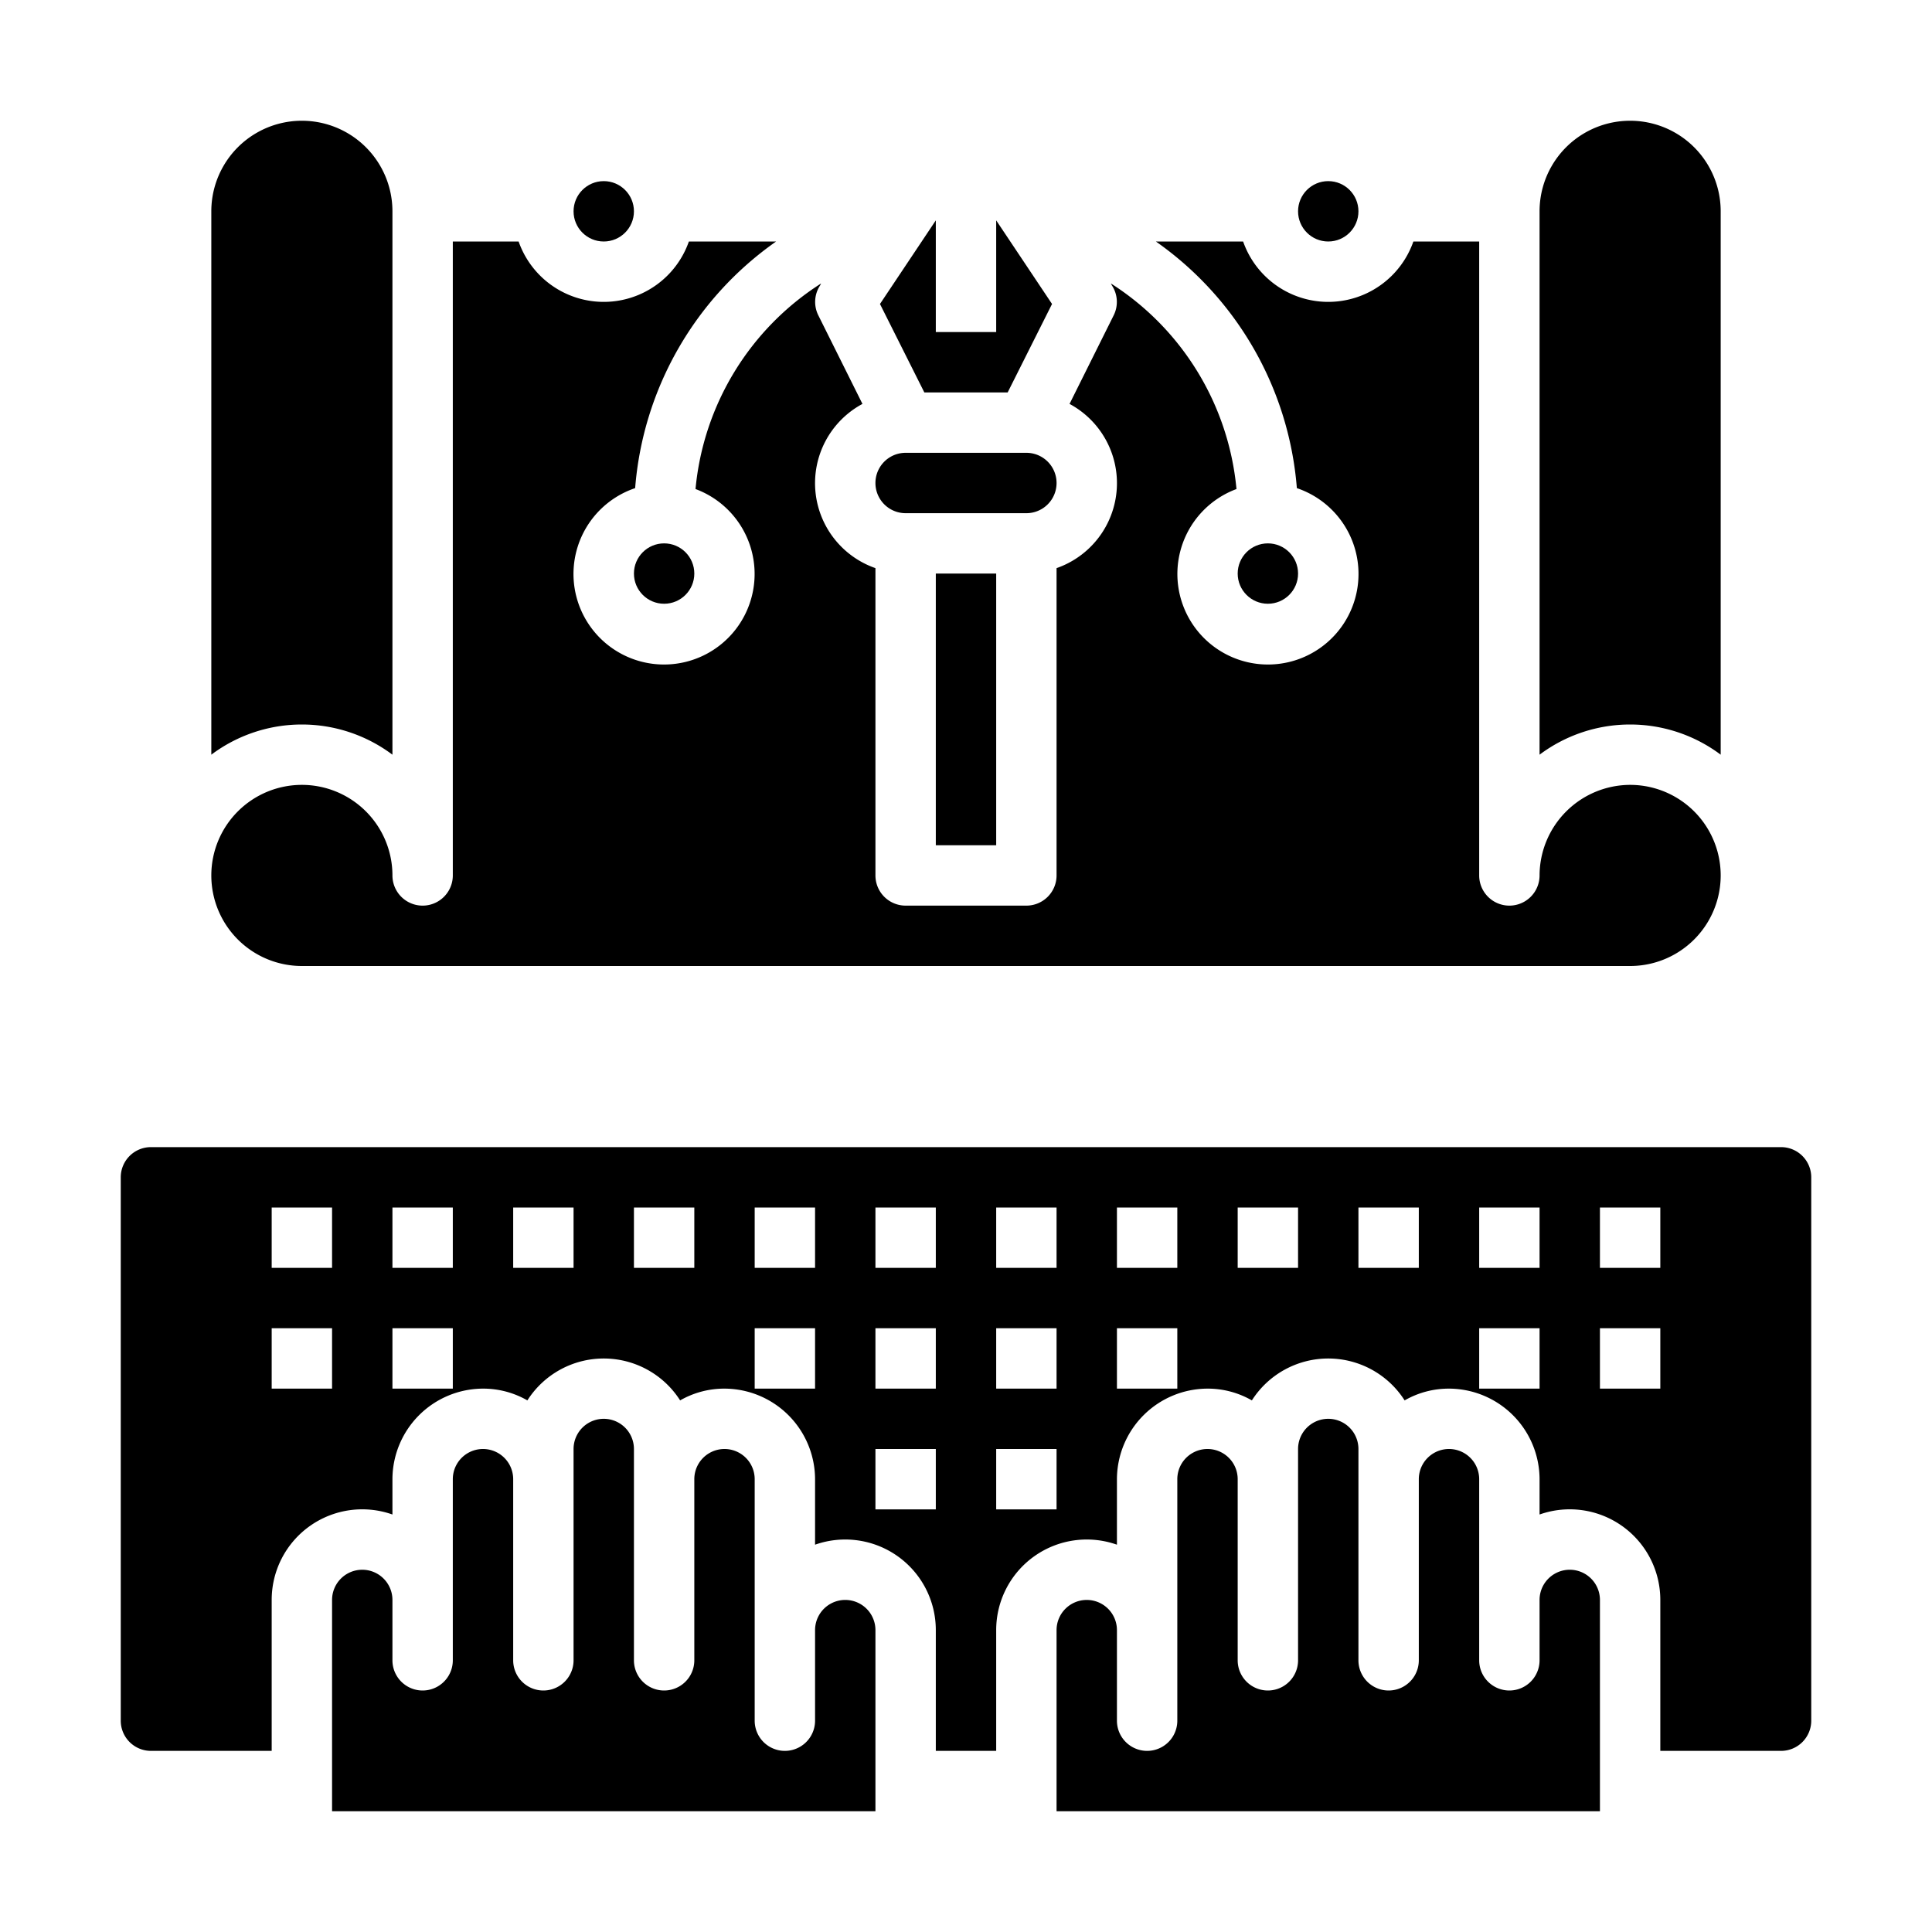<svg xmlns="http://www.w3.org/2000/svg" viewBox="0 0 64 64" x="0px" y="0px"><g data-name="Graphic Design-Sketch-Keyboard-Art-Design"><path d="M59,58a1,1,0,0,0,1-1V39a1,1,0,0,0-1-1H5a1,1,0,0,0-1,1V57a1,1,0,0,0,1,1H9V53a3,3,0,0,1,4-2.83V49a3.009,3.009,0,0,1,3-3,2.934,2.934,0,0,1,1.47.39,3,3,0,0,1,5.06,0A2.934,2.934,0,0,1,24,46a3.009,3.009,0,0,1,3,3v2.17A3,3,0,0,1,31,54v4h2V54a3,3,0,0,1,4-2.83V49a3.009,3.009,0,0,1,3-3,2.934,2.934,0,0,1,1.47.39,3,3,0,0,1,5.06,0A2.934,2.934,0,0,1,48,46a3.009,3.009,0,0,1,3,3v1.17A3,3,0,0,1,55,53v5ZM11,46H9V44h2Zm0-4H9V40h2Zm4,4H13V44h2Zm0-4H13V40h2Zm4,0H17V40h2Zm4,0H21V40h2Zm4,4H25V44h2Zm0-4H25V40h2Zm4,8H29V48h2Zm0-4H29V44h2Zm0-4H29V40h2Zm4,8H33V48h2Zm0-4H33V44h2Zm0-4H33V40h2Zm4,4H37V44h2Zm0-4H37V40h2Zm4,0H41V40h2Zm4,0H45V40h2Zm4,4H49V44h2Zm0-4H49V40h2Zm2-2h2v2H53Zm0,6V44h2v2Z"></path><path d="M36,53a1,1,0,0,0-1,1v6H53V53a1,1,0,0,0-2,0v2a1,1,0,0,1-2,0V49a1,1,0,0,0-2,0v6a1,1,0,0,1-2,0V48a1,1,0,0,0-2,0v7a1,1,0,0,1-2,0V49a1,1,0,0,0-2,0v8a1,1,0,0,1-2,0V54A1,1,0,0,0,36,53Z"></path><path d="M12,52a1,1,0,0,0-1,1v7H29V54a1,1,0,0,0-2,0v3a1,1,0,0,1-2,0V49a1,1,0,0,0-2,0v6a1,1,0,0,1-2,0V48a1,1,0,0,0-2,0v7a1,1,0,0,1-2,0V49a1,1,0,0,0-2,0v6a1,1,0,0,1-2,0V53A1,1,0,0,0,12,52Z"></path><circle cx="22" cy="19" r="1"></circle><circle cx="20" cy="7" r="1"></circle><path d="M7,25a5,5,0,0,1,6,0V7A3,3,0,0,0,7,7Z"></path><polygon points="29.15 10.07 30.62 13 33.38 13 34.85 10.07 33 7.3 33 11 31 11 31 7.3 29.15 10.07"></polygon><path d="M54,26a3.009,3.009,0,0,0-3,3,1,1,0,0,1-2,0V8H46.82a2.988,2.988,0,0,1-5.64,0H38.29a11.038,11.038,0,0,1,4.67,8.17,3,3,0,1,1-2,.03A9.073,9.073,0,0,0,36.8,9.39l.03.06a.994.994,0,0,1,.06,1l-1.46,2.93A2.98,2.98,0,0,1,35,18.82V29a1,1,0,0,1-1,1H30a1,1,0,0,1-1-1V18.82a2.98,2.98,0,0,1-.43-5.44l-1.46-2.93a.994.994,0,0,1,.06-1l.03-.06a9.073,9.073,0,0,0-4.16,6.81,3,3,0,1,1-2-.03A11.038,11.038,0,0,1,25.71,8H22.82a2.988,2.988,0,0,1-5.64,0H15V29a1,1,0,0,1-2,0,3,3,0,1,0-3,3H54a3,3,0,0,0,0-6Z"></path><circle cx="44" cy="7" r="1"></circle><path d="M57,7a3,3,0,0,0-6,0V25a5,5,0,0,1,6,0Z"></path><circle cx="42" cy="19" r="1"></circle><path d="M30,17h4a1,1,0,0,0,0-2H30a1,1,0,0,0,0,2Z"></path><rect x="31" y="19" width="2" height="9"></rect></g></svg>